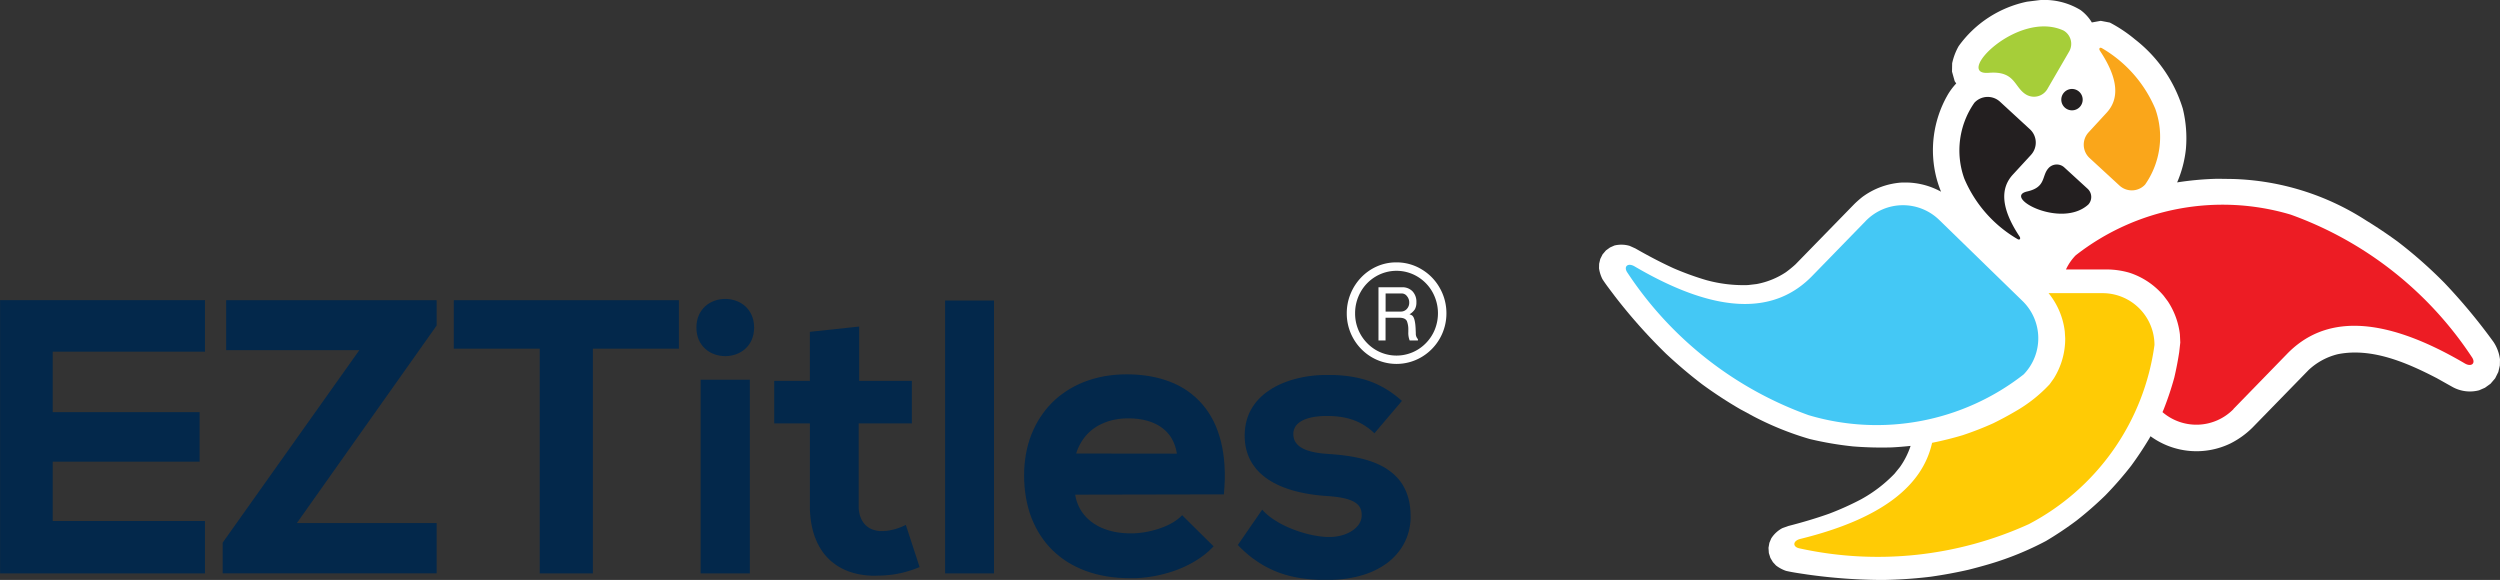 <svg xmlns="http://www.w3.org/2000/svg" width="129.326" height="30" viewBox="0 0 129.326 30">
  <rect x="0" y="0" width="129.326" height="30" fill="#333333" stroke="none"/>
  <g id="Logo" transform="translate(-123.58 -299.847)">
    <path id="Path_361" data-name="Path 361" d="M304.231,303.111a3.106,3.106,0,0,1,.334-.877,5.814,5.814,0,0,1,3.538-2.3l.672-.084a3.612,3.612,0,0,1,2.094.516,2.222,2.222,0,0,1,.586.643l.461-.084.47.09a7.333,7.333,0,0,1,1.3.868,7.2,7.2,0,0,1,2.474,3.584,6.4,6.4,0,0,1,.161,2.086,5.913,5.913,0,0,1-.454,1.73,15.8,15.8,0,0,1,2.091-.188l.794.011a13.411,13.411,0,0,1,6.9,2.151c.557.34,1.089.7,1.615,1.082a23.256,23.256,0,0,1,2.426,2.14,29.861,29.861,0,0,1,2.542,3.06,2.111,2.111,0,0,1,.333.9l-.007.316-.079.335-.163.327-.24.281-.289.208-.3.13a1.861,1.861,0,0,1-1.4-.183l-.792-.444c-1.533-.794-3.352-1.592-5.117-1.24a3.378,3.378,0,0,0-1.513.819l-2.914,2.989a4.461,4.461,0,0,1-1.136.813,4.039,4.039,0,0,1-4.128-.376l-.075.135c-.29.482-.593.938-.926,1.392a18.2,18.2,0,0,1-1.343,1.539,18.641,18.641,0,0,1-1.488,1.3,17.953,17.953,0,0,1-1.573,1.051,15.735,15.735,0,0,1-2.9,1.186c-.374.111-.748.212-1.127.307-.646.147-1.286.264-1.941.357-.817.1-1.621.152-2.444.168a28.275,28.275,0,0,1-3.936-.282c-.366-.056-.737-.105-1.1-.188a1.814,1.814,0,0,1-.522-.281l-.159-.172-.13-.217-.08-.253-.018-.269.045-.257.094-.225a1.515,1.515,0,0,1,.582-.539l.3-.108c.72-.185,1.419-.39,2.12-.639a14.857,14.857,0,0,0,1.636-.736,7.2,7.2,0,0,0,1.741-1.329l.285-.352a4.107,4.107,0,0,0,.548-1.089c-.326.035-.654.062-.987.079a18.71,18.71,0,0,1-1.992-.052,17.325,17.325,0,0,1-2.249-.385,15.7,15.7,0,0,1-2.9-1.17l-.685-.37a22.167,22.167,0,0,1-1.978-1.294c-.654-.5-1.268-1.022-1.869-1.584a28.358,28.358,0,0,1-2.625-2.947c-.223-.3-.454-.589-.655-.9a1.823,1.823,0,0,1-.178-.566l.006-.234.058-.245.119-.238.175-.206.212-.153.224-.1a1.513,1.513,0,0,1,.793.019l.292.131c.645.37,1.288.71,1.964,1.02a14.922,14.922,0,0,0,1.686.614,7.228,7.228,0,0,0,2.174.262l.449-.053a4.073,4.073,0,0,0,1.52-.616,6.115,6.115,0,0,0,.489-.4l3.045-3.122a5.417,5.417,0,0,1,.418-.368,3.862,3.862,0,0,1,2.022-.744l.358,0a3.84,3.84,0,0,1,1.69.473,5.626,5.626,0,0,1-.228-.671,5.753,5.753,0,0,1,.539-4.283,3.317,3.317,0,0,1,.474-.647l-.079-.112-.14-.5.008-.438Z" transform="translate(-79.663)" fill="#fff" fill-rule="evenodd"/>
    <path id="Path_362" data-name="Path 362" d="M301.1,321.493l-2.765,2.84c-1.887,1.954-4.8,2.1-9.2-.483-.352-.207-.594.013-.362.336a18.878,18.878,0,0,0,9.366,7.361,12.338,12.338,0,0,0,11.124-2.109,2.687,2.687,0,0,0-.051-3.789l-4.323-4.207a2.687,2.687,0,0,0-3.789.051Z" transform="translate(-80.998 -10.223)" fill="#44c8f5" fill-rule="evenodd"/>
    <path id="Path_363" data-name="Path 363" d="M326.264,312.691l-.938,1.019c-.645.7-.64,1.716.345,3.2.078.119.007.207-.111.132a6.6,6.6,0,0,1-2.747-3.127,4.309,4.309,0,0,1,.523-3.922.939.939,0,0,1,1.323-.055l1.551,1.428a.939.939,0,0,1,.055,1.323Z" transform="translate(-97.62 -4.831)" fill="#231f20" fill-rule="evenodd"/>
    <path id="Path_364" data-name="Path 364" d="M330.239,316.741c-.369.4-.113.984-1.106,1.208-1.3.294,1.762,1.947,3.164.675a.577.577,0,0,0-.036-.814l-1.208-1.106a.578.578,0,0,0-.814.036Z" transform="translate(-100.687 -8.197)" fill="#231f20" fill-rule="evenodd"/>
    <path id="Path_365" data-name="Path 365" d="M335.43,309.075l.938-1.019c.645-.7.64-1.715-.345-3.2-.079-.119-.007-.207.111-.132a6.6,6.6,0,0,1,2.748,3.127,4.311,4.311,0,0,1-.524,3.922.939.939,0,0,1-1.323.055l-1.551-1.428a.939.939,0,0,1-.055-1.323Z" transform="translate(-103.81 -2.379)" fill="#faa61a" fill-rule="evenodd"/>
    <path id="Path_366" data-name="Path 366" d="M333.451,308.881a.553.553,0,1,1-.547.559.554.554,0,0,1,.547-.559Z" transform="translate(-102.692 -4.432)" fill="#231f20" fill-rule="evenodd"/>
    <path id="Path_367" data-name="Path 367" d="M326.973,306.062c-.649-.377-.552-1.245-1.948-1.132-1.828.149,1.513-3.279,3.876-2.185a.794.794,0,0,1,.287,1.082l-1.131,1.948a.8.8,0,0,1-1.083.287Z" transform="translate(-98.569 -1.316)" fill="#a6ce39" fill-rule="evenodd"/>
    <path id="Path_368" data-name="Path 368" d="M342.041,331.225l2.765-2.841c1.887-1.953,4.8-2.1,9.2.484.352.207.593-.013.361-.336A18.878,18.878,0,0,0,345,321.171a12.338,12.338,0,0,0-11.124,2.109,2.657,2.657,0,0,0-.5.729l2.185,0a4.264,4.264,0,0,1,1.1.169,3.887,3.887,0,0,1,1.772,1.194l.215.287a3.93,3.93,0,0,1,.622,1.708l.02.422-.056.5c-.068.444-.151.872-.253,1.31a15.909,15.909,0,0,1-.55,1.648l-.062.141a2.688,2.688,0,0,0,3.674-.156Z" transform="translate(-102.923 -10.222)" fill="#ed1c24" fill-rule="evenodd"/>
    <path id="Path_369" data-name="Path 369" d="M312.921,337.359c-.486,2.194-2.552,3.923-6.816,4.972-.4.1-.417.423-.025.493a18.875,18.875,0,0,0,11.845-1.257,12.337,12.337,0,0,0,6.5-9.27,2.687,2.687,0,0,0-2.679-2.679h-2.8a3.85,3.85,0,0,1,.839,1.983l.022.357a3.872,3.872,0,0,1-.586,2.066l-.218.306a7.473,7.473,0,0,1-1.76,1.395c-.379.223-.757.426-1.15.62a16.577,16.577,0,0,1-1.593.622c-.525.156-1.04.284-1.575.392Z" transform="translate(-89.393 -14.606)" fill="#ffcb05" fill-rule="evenodd"/>
    <path id="Path_370" data-name="Path 370" d="M265.5,329.125a2.619,2.619,0,0,1-1.292,2.264,2.545,2.545,0,0,1-2.58,0,2.621,2.621,0,0,1-1.283-2.264,2.627,2.627,0,0,1,.2-1.02,2.681,2.681,0,0,1,.555-.848,2.547,2.547,0,0,1,.824-.569,2.449,2.449,0,0,1,.992-.2,2.48,2.48,0,0,1,1.294.356,2.593,2.593,0,0,1,.943.963,2.63,2.63,0,0,1,.347,1.323Zm-4.724,0a2.183,2.183,0,0,0,.625,1.542,2.125,2.125,0,0,0,.688.473,2.117,2.117,0,0,0,1.658,0,2.13,2.13,0,0,0,.69-.473,2.164,2.164,0,0,0,.461-.7,2.259,2.259,0,0,0-.123-1.948,2.153,2.153,0,0,0-.782-.8,2.106,2.106,0,0,0-2.15,0,2.154,2.154,0,0,0-.781.8,2.225,2.225,0,0,0-.286,1.106Zm1.212-1.35H263.2a.722.722,0,0,1,.547.211.786.786,0,0,1,.2.566.728.728,0,0,1-.078.361.832.832,0,0,1-.281.262.441.441,0,0,1,.143.065q.16.129.179.754l.007.164a.4.4,0,0,0,.109.3v.071H263.6a1.053,1.053,0,0,1-.071-.438v-.128a1.159,1.159,0,0,0-.072-.432c-.056-.119-.184-.179-.387-.179h-.719v1.177h-.366v-2.757Zm.366,1.258h.784a.414.414,0,0,0,.313-.134.472.472,0,0,0,.125-.334.493.493,0,0,0-.116-.327.335.335,0,0,0-.264-.142h-.842v.936Z" transform="translate(-67.096 -13.068)" fill="#fff" fill-rule="evenodd"/>
    <path id="Path_371" data-name="Path 371" d="M134.184,344.4h-10.6V330.264h10.6v2.665h-7.878v3.129h7.6v2.563h-7.6v3.07h7.878v2.7Zm1.1-14.131h10.884v1.309l-7.231,10.219h7.231v2.6H135.1v-1.589l7.069-9.958h-6.889v-2.584Zm16.223,2.505h-4.452v-2.505H158.7v2.505h-4.45V344.4H151.5V332.769Zm11.084-1.092-.009.178-.025.167-.04.155-.055.145-.068.133-.08.122-.091.11-.1.1-.11.087-.117.075-.123.063-.129.052-.133.04-.136.029-.138.017-.139.006-.139-.006-.139-.017-.136-.029-.133-.04-.128-.052-.124-.063-.117-.075-.11-.087-.1-.1-.091-.11-.08-.122-.068-.133-.055-.145-.04-.155-.024-.167-.009-.178.009-.178.024-.167.04-.156.055-.144.068-.133.08-.122.091-.111.1-.1.11-.087.117-.075.124-.064.128-.052.133-.04.136-.029.139-.017.139-.006.139.006.138.017.136.029.133.04.129.052.123.064.117.075.11.087.1.1.091.111.08.122.068.133.055.144.04.156.025.167.009.178Zm-2.766,2.7h2.545V344.4h-2.545V334.374Zm8.2-2.751v2.81h2.726v2.2H168v4.221l0,.086,0,.082.007.079.01.076.013.073.016.071.018.068.021.065.023.062.026.059.028.057.031.054.033.051.035.048.037.046.039.043.041.04.044.038.045.035.048.033.049.03.051.027.053.024.056.022.057.019.059.017.061.015.062.012.064.009.066.007.067,0h.1c.06,0,.119-.006.179-.012s.1-.012.148-.02c.076-.014.15-.03.225-.049.05-.013.1-.027.149-.043.074-.024.147-.05.219-.078s.117-.05.174-.077l.085-.042.713,2.185q-.118.047-.238.092l-.191.067c-.1.034-.207.065-.311.094l-.184.047c-.1.023-.206.044-.309.062l-.188.029c-.107.013-.214.024-.322.033l-.2.012c-.113,0-.226.007-.339.009l-.2,0-.192-.012-.187-.019-.182-.027-.178-.035-.173-.042-.168-.05-.162-.058-.157-.066-.151-.073-.145-.081-.14-.089-.133-.1-.128-.1-.121-.112-.115-.119-.108-.126-.1-.134-.095-.142-.088-.149-.081-.156-.073-.164-.067-.171-.059-.179-.051-.185-.044-.194-.036-.2-.028-.207-.02-.215-.012-.222,0-.229v-4.222H163.63v-2.2h1.846v-2.538l2.543-.272ZM175,330.285V344.4H172.47V330.285Zm4.2,10.042.009.056.022.109.027.107.033.1.037.1.042.1.047.1.052.094.057.092.062.089.066.086.071.084.076.08.081.077.085.074.09.07.094.067.1.063.1.06.108.056.112.052.117.048.121.044.125.04.129.035.133.032.138.026.142.022.146.017.15.012.154.008.158,0,.17,0,.176-.012.179-.019.182-.026.183-.034.184-.042.182-.048.179-.055.175-.062.086-.033.084-.035.083-.037.081-.038.078-.04.076-.041.074-.043.072-.044.069-.046.066-.047.063-.048.06-.05.057-.051.088-.087L186.359,343l-.136.135-.1.1-.109.094-.112.091-.115.088-.118.085-.121.081-.123.077-.126.075-.129.071-.131.068-.133.065-.135.062-.137.058-.138.055-.14.052-.142.048-.142.045-.144.042-.144.039-.145.036-.146.033-.146.03-.147.026-.146.023-.146.02-.146.017-.146.014-.145.011-.145.008-.144,0-.143,0-.317-.006-.309-.018-.3-.031-.292-.042-.284-.054-.276-.065-.266-.077-.258-.088-.249-.1-.239-.11-.23-.12-.221-.13-.211-.141-.2-.151-.192-.16-.182-.17-.172-.179-.161-.189-.151-.2-.141-.206-.13-.215-.119-.224-.109-.231-.1-.239-.086-.247-.075-.255-.064-.262-.052-.269-.041-.276-.03-.283-.018-.289-.006-.3.006-.281.018-.277.03-.271.041-.265.052-.259.064-.254.075-.247.086-.24.1-.233.107-.226.118-.219.128-.211.139-.2.149-.2.158-.187.168-.178.178-.169.187-.16.2-.151.205-.141.213-.131.223-.121.231-.111.239-.1.248-.089.255-.078.263-.067.271-.055.278-.043.285-.031.292-.019.3-.006.308.006.3.018.293.03.286.042.277.054.269.067.26.078.252.091.242.1.234.115.224.127.214.14.2.151.194.163.183.176.173.187.162.2.151.211.139.224.128.235.116.248.1.259.091.271.079.283.066.295.053.306.04.319.027.33.013.342v.354l-.015.366-.032.422Zm5.258-2.122-.009-.061-.022-.113-.026-.109-.031-.1-.036-.1-.04-.1-.044-.094-.048-.09-.052-.086-.057-.083-.061-.078-.065-.075-.068-.071-.073-.068-.076-.064-.08-.061-.083-.057-.087-.054-.091-.049-.094-.046-.1-.042-.1-.039-.1-.035-.106-.031-.11-.028-.113-.024-.116-.02-.119-.017-.121-.013-.124-.01-.126-.006-.129,0-.122,0-.12.006-.119.009-.117.013-.115.017-.113.02-.111.024-.109.028-.107.031-.1.035-.1.039-.1.043-.1.046-.1.049-.092.053-.09.057-.087.061-.085.064-.081.068-.078.072-.075.075-.072.079-.068.083-.065.087-.062.09-.059.094-.055.1-.051.1-.047.1-.043.109-.04.113-.016.053Zm10.23-1.043-.1-.095-.066-.058-.066-.055-.067-.052-.068-.05-.068-.048-.069-.045-.069-.043-.07-.041-.071-.039-.071-.037-.072-.034-.073-.033-.073-.03-.149-.055-.151-.047-.154-.04-.157-.033-.16-.026-.164-.02-.167-.014-.17-.008-.173,0h-.107l-.1,0-.1.005-.1.008-.094.009-.091.011-.087.013-.084.015-.081.017-.077.019-.074.021-.07.022-.068.024-.064.026-.061.028-.057.029-.054.032-.05.033-.046.034-.043.036-.04.038-.036.039-.033.04-.029.042-.025.043-.022.044-.019.046-.016.048-.012.049-.009.051-.005.052,0,.055,0,.057.005.055.008.053.011.051.014.049.018.048.021.046.024.045.028.043.031.042.035.04.038.039.041.038.045.036.049.035.052.033.057.032.06.03.064.029.068.028.072.025.076.024.08.022.084.021.088.02.092.018.1.016.1.015.1.013.107.011c.134.012.269.021.4.031l.179.014.181.017.183.02.183.023.184.026.184.031.183.035.182.039.18.044.178.049.176.056.172.061.169.067.164.075.159.081.154.089.148.1.142.105.135.114.127.123.119.132.11.142.1.152.091.163.08.173.07.184.058.195.046.207.033.218.02.231.007.242,0,.166-.013.164-.021.162-.03.159-.038.157-.046.155-.055.152-.064.149-.072.146-.08.142-.089.139-.1.134-.105.13-.114.125-.122.121-.131.116-.139.111-.148.1-.156.1-.164.093-.172.087-.181.081-.189.074-.2.067-.206.06-.213.053-.222.045-.23.038-.238.03-.247.021-.255.013-.262,0-.294,0-.147,0-.147-.007-.147-.009-.147-.011-.147-.014-.147-.017-.147-.02-.147-.022-.147-.026-.146-.03-.146-.034-.146-.037-.145-.042-.145-.046-.145-.05-.145-.055-.144-.06-.144-.065-.143-.07-.143-.075-.142-.081-.142-.087-.142-.092-.141-.1-.14-.1-.14-.111-.139-.117-.138-.124-.138-.131-.165-.167,1.261-1.829.11.117.072.07.077.069.081.067.086.067.09.065.094.064.1.062.1.061.1.059.106.057.109.055.111.053.113.051.115.049.116.046.117.045.118.042.118.04.119.037.119.035.119.033.119.03.118.027.117.025.116.021.115.019.113.016.111.013.108.01.106.007.1,0h.085l.084,0,.084-.005.083-.008.082-.01.08-.013.079-.016.078-.018.076-.021.075-.023.073-.025.071-.029.069-.03.067-.033.064-.035.062-.037.059-.039.056-.041.052-.043.05-.044.047-.046.043-.048.04-.049.036-.051.032-.053.028-.055.024-.056.02-.058.016-.059.011-.061.007-.062,0-.064,0-.06-.005-.058-.008-.056-.011-.052-.014-.05-.018-.048-.021-.046-.024-.044-.028-.042-.032-.041-.035-.038-.039-.037-.043-.035-.047-.034-.05-.032-.055-.031-.059-.029-.063-.027-.068-.026-.072-.025-.077-.023-.081-.021-.086-.02-.091-.019-.095-.017-.1-.016-.213-.027-.233-.022-.253-.018-.177-.015-.178-.018-.179-.022-.18-.025-.18-.03-.18-.034-.18-.038-.178-.042-.177-.047-.175-.052-.172-.058-.169-.062-.166-.068-.162-.074-.157-.08-.153-.086-.147-.092-.141-.1-.135-.105-.128-.113-.121-.12-.113-.127-.1-.134-.1-.143-.086-.15-.076-.158-.066-.166-.055-.175-.044-.183-.032-.192-.019-.2-.006-.209.007-.213.021-.2.033-.2.046-.188.058-.18.069-.171.08-.164.091-.155.1-.148.109-.14.118-.132.126-.125.133-.117.141-.11.147-.1.152-.1.158-.089.162-.083.167-.075.17-.069.173-.063.176-.057.178-.05.179-.045.18-.039.18-.034.181-.028.18-.022.179-.017.177-.012.175-.007.172,0,.287,0,.14,0,.138.007.136.009.134.011.133.013.13.015.129.018.127.02.126.023.125.025.123.027.122.031.121.033.119.037.118.039.117.043.116.045.115.049.114.052.113.056.112.059.112.062.111.066.111.07.11.073.11.077.109.081.108.085.108.089.145.124-1.428,1.681Z" transform="translate(0 -14.891)" fill="#03284b" fill-rule="evenodd"/>
  </g>
</svg>
